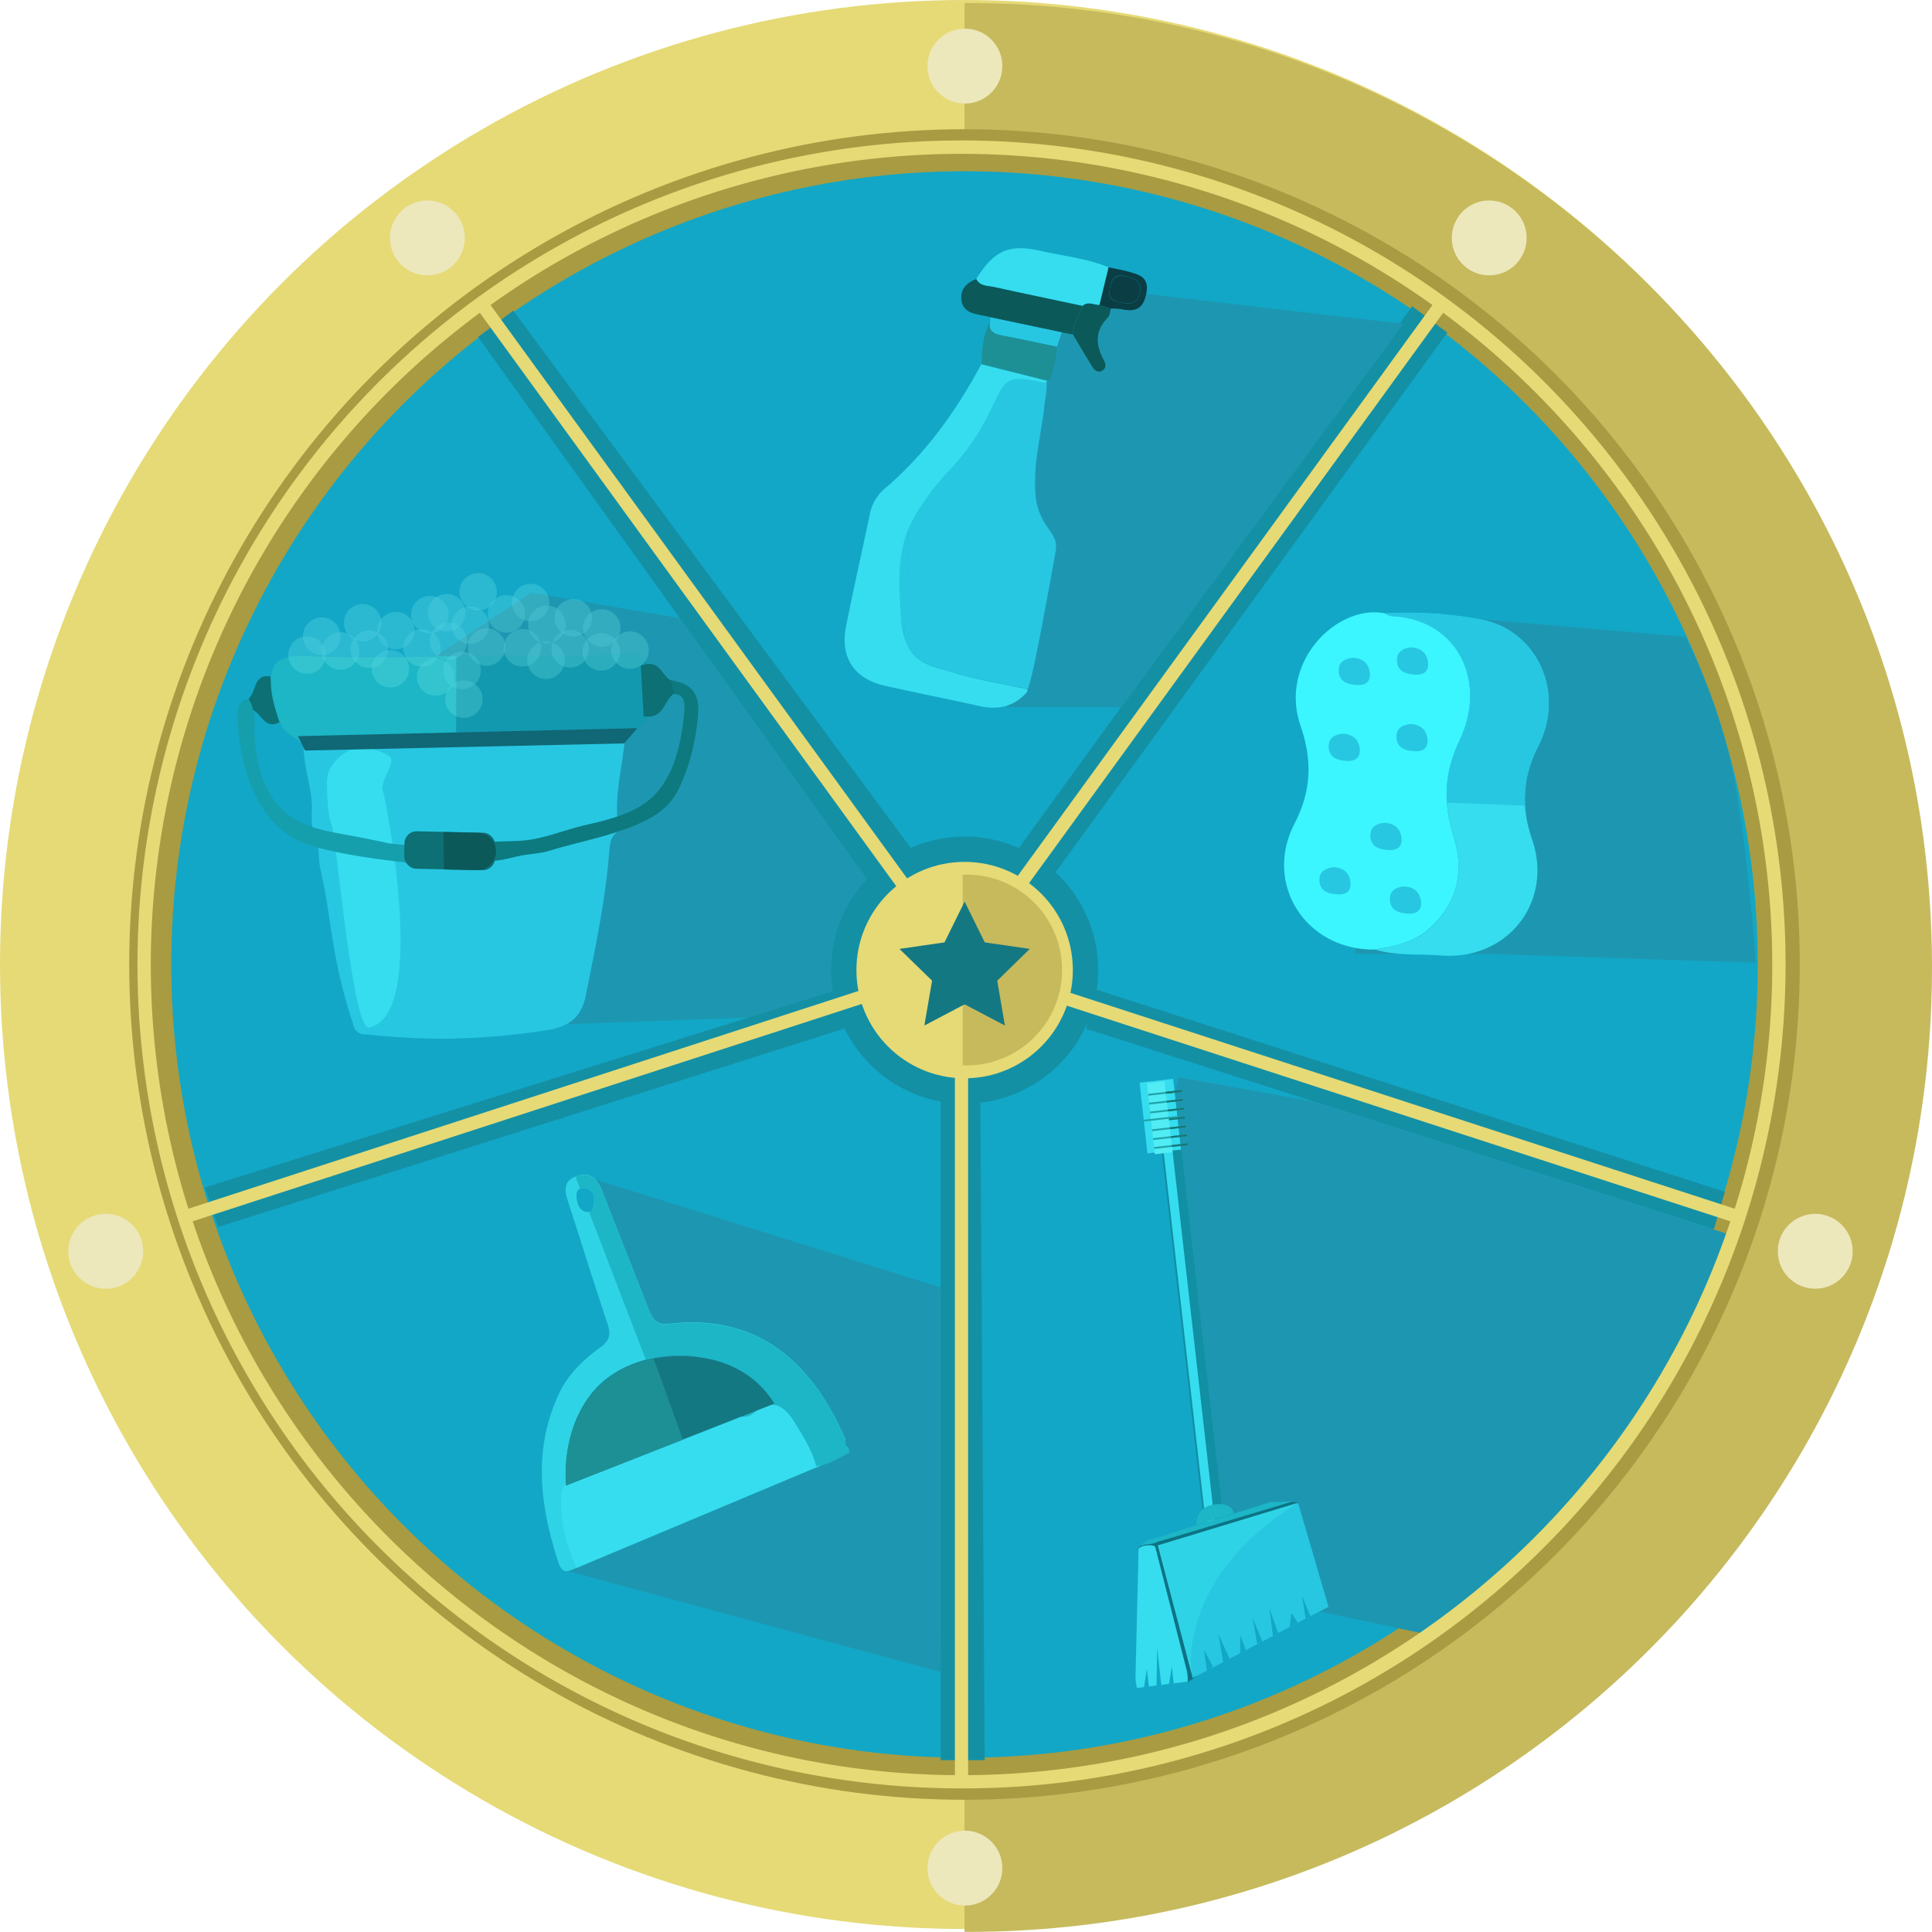 <svg xmlns="http://www.w3.org/2000/svg" viewBox="0 0 438.5 438.5"><defs><style>.cls-1{fill:#e5da76;}.cls-2{fill:#c6ba5d;}.cls-3{fill:#a89b42;}.cls-4{fill:#12a7c7;}.cls-5{fill:#1d97b1;}.cls-6{fill:#1490a5;}.cls-7{fill:#2ed4e5;}.cls-8{fill:#35ddef;}.cls-9{fill:#1cb6c6;}.cls-10{fill:#147882;}.cls-11{fill:#1d9096;}.cls-12{fill:#ede7bc;}.cls-13{fill:#27c7e2;}.cls-14{fill:#0d7a7f;}.cls-15{fill:#1299af;}.cls-16{fill:#0d7075;}.cls-17{fill:#159fad;}.cls-18{opacity:0.5;}.cls-19{fill:#82f4f4;opacity:0.45;}.cls-20{fill:#106775;}.cls-21{fill:#0c5959;}.cls-22{fill:#0a3e44;}.cls-23{fill:#e86f66;}.cls-24{fill:#3bf6ff;}.cls-25{fill:#0d7384;}.cls-26{fill:#118fa3;}.cls-27{fill:#51ecf4;}.cls-28{fill:#21a3aa;}.cls-29{fill:#177774;}</style></defs><title>Recurso 13</title><g id="Capa_2" data-name="Capa 2"><g id="Capa_1-2" data-name="Capa 1"><circle class="cls-1" cx="218.91" cy="218.91" r="218.91"/><path class="cls-2" d="M219.59.68h-.68v437.8h.68c120.9,0,218.91-98,218.91-218.91S340.49.68,219.59.68Z"/><circle class="cls-3" cx="218.91" cy="218.91" r="189.58"/><circle class="cls-4" cx="218.91" cy="218.91" r="180.04"/><polygon class="cls-5" points="75.5 164.5 120.5 134.5 155.5 140.5 197.5 200.5 192.5 223.5 182.5 230.5 127.5 232.5 98.5 229.5 82.5 227.5 82.5 208.5 77.5 182.5 75.5 164.5"/><polygon class="cls-5" points="134.5 267.5 214.5 292.5 214.5 306.5 213.5 379.5 128.5 356.5 144.5 299.5 134.5 267.5"/><circle class="cls-6" cx="218.94" cy="220.18" r="30.32"/><path class="cls-7" d="M192.59,328.63c0,.36.07.71.1,1.07-2.43,1.11-4.64,2.8-7.43,3-.93-3.49-2.82-6.49-4.67-9.55-2.52-4.19-5.31-6.11-9.67-2.36-1.12,1-2.56.72-3.91.73-2.46-1.55-4.95-3.06-7.35-4.68-.76-.51-2.07-1-1.34-2.34a2.34,2.34,0,0,1,2.74-1,25.06,25.06,0,0,1,7.92,3.66c1.29.83,2.54,1.42,3.51-.21.85-1.41.27-2.59-1.05-3.51-9.17-6.31-19-7.79-29.24-3.26-9.45,4.19-12.5,12.64-13.61,22.15-.39,3.29.48,5,4.12,3.7a2.26,2.26,0,0,1-2.55,1.94c-2.29,0-2.88,1.37-2.63,3.35.38,3,1.5,6,2,9,.41,2.48.55,4.59,3.72,4.24-5.67,3.07-5.66,3.07-7.36-2.66-3.54-11.93-4.53-23.79.94-35.48,2.07-4.47,5.53-7.8,9.4-10.58,2.3-1.65,2.42-3.15,1.61-5.56-3-8.93-5.79-17.92-8.69-26.89-.82-2.54-1.77-5.19,1.72-6.44s4.89,1,6,3.86c3.38,8.77,6.88,17.49,10.3,26.24.86,2.2,1.71,3.74,4.74,3.39,18.62-2.12,30.26,7.23,37.73,21.52.79,1.52,1.5,3.09,2.24,4.63C191.72,327.45,191.64,328.23,192.59,328.63Zm-57.79-56c.07-1.23-.24-2.57-1.84-2.9-1.43-.29-2.28.55-2.09,2s.63,3.16,2.45,3.32C134.63,275.18,134.63,273.82,134.8,272.63Z"/><path class="cls-4" d="M134.8,272.63c-.17,1.19-.17,2.55-1.48,2.43-1.82-.16-2.26-1.81-2.45-3.32s.66-2.3,2.09-2C134.56,270.06,134.87,271.4,134.8,272.63Z"/><path class="cls-8" d="M130.84,355.89l55.84-23.42s-8.57-20.34-15.8-12.07l-38.25,14.47s-4.93.32-5.17,4.14C127.46,339,126.43,346.24,130.84,355.89Z"/><path class="cls-9" d="M131.69,269.83a2,2,0,0,1,1.27-.1c1.6.33,1.91,1.67,1.84,2.9-.15,1.06-.18,2.25-1.11,2.41l12.91,33.62c8.66-2.42,17-.57,24.84,4.83,1.32.92,1.9,2.1,1.05,3.51-1,1.63-2.22,1-3.51.21a25.06,25.06,0,0,0-7.92-3.66,2.34,2.34,0,0,0-2.74,1c-.73,1.34.58,1.83,1.34,2.34,2.4,1.62,4.89,3.13,7.35,4.68,1.35,0,2.79.23,3.91-.73,4.36-3.75,7.15-1.83,9.67,2.36,1.85,3.06,3.74,6.06,4.67,9.55,2.79-.21,5-1.9,7.43-3,0-.36-.07-.71-.1-1.07-1-.4-.87-1.18-.72-2-.74-1.54-1.45-3.11-2.24-4.63-7.47-14.29-19.11-23.64-37.73-21.52-3,.35-3.88-1.19-4.74-3.39-3.42-8.75-6.92-17.47-10.3-26.24-1.1-2.86-2.49-5.12-6-3.86l-.23.09Z"/><path class="cls-10" d="M128.48,337.16S126,315.23,145.33,309c0,0,20.38-6.2,30.46,9.56Z"/><path class="cls-11" d="M148.33,308.37a28.48,28.48,0,0,0-3,.66c-19.34,6.2-16.85,28.13-16.85,28.13L155,326.75Z"/><circle class="cls-1" cx="218.94" cy="220.18" r="21.65"/><circle class="cls-1" cx="218.94" cy="220.18" r="24.56"/><polygon class="cls-6" points="248.5 224.5 391.5 270.5 389 279 246.5 233.5 248.5 224.5"/><polygon class="cls-6" points="230.5 193.5 238.5 199.5 328.5 75.5 320.5 69.5 230.5 193.5"/><polygon class="cls-6" points="46.5 269.5 190.5 224.5 191.5 233.5 49.5 278.5 46.5 269.5"/><polygon class="cls-6" points="213.5 399.5 213.5 249.5 222.5 248.5 223.5 399.5 213.5 399.5"/><polygon class="cls-5" points="267.5 244.5 298.34 250.05 393.5 280.5 385.5 301.5 365.5 332.5 326.5 371.5 299.46 365.77 276.52 345.84 265.5 253.5 267.5 244.5"/><polygon class="cls-6" points="116.5 70.5 207.5 193.5 197.5 200.5 108.5 76.5 116.5 70.5"/><path class="cls-1" d="M219.73,405.9h-3A187,187,0,0,1,86,86.65,187,187,0,0,1,350.48,351.16,185.76,185.76,0,0,1,219.73,405.9Zm0-184.93V402.9c80.44-.65,148.75-53.18,173-125.7Zm-176,56.23c24.28,72.52,92.59,125.05,173,125.7V221Zm177-59.08,173,56.22A184,184,0,0,0,327.55,71ZM108.91,71A183.94,183.94,0,0,0,42.76,274.34l173-56.22Zm2.42-1.77,106.9,147.13L325.12,69.23a183.67,183.67,0,0,0-213.79,0Z"/><path class="cls-2" d="M218.94,198.53h-.44v43.27h.44a21.65,21.65,0,1,0,0-43.29Z"/><polygon class="cls-10" points="218.94 204.63 223.51 213.89 233.73 215.37 226.34 222.58 228.08 232.76 218.94 227.95 209.8 232.76 211.55 222.58 204.15 215.37 214.37 213.89 218.94 204.63"/><circle class="cls-12" cx="219" cy="15" r="8.5"/><circle class="cls-12" cx="338" cy="54" r="8.5"/><circle class="cls-12" cx="412" cy="284" r="8.5"/><circle class="cls-12" cx="219" cy="424" r="8.5"/><circle class="cls-12" cx="24" cy="284" r="8.5"/><circle class="cls-12" cx="97" cy="54" r="8.5"/><path class="cls-13" d="M140.09,185.41l.36,3.22c-1.9,1-2,2.84-2.17,4.61-.85,11-3.16,21.79-5.3,32.61-1.1,5.59-4.38,7.26-9,8a169.13,169.13,0,0,1-21.9,1.9,165.21,165.21,0,0,1-19.13-1,2.59,2.59,0,0,1-2.77-2.23,119.14,119.14,0,0,1-4.75-19.71c-.56-3.39-1-6.78-1.62-10.16-.33-2-.82-3.94-1.18-5.91s-.15-3.85-.67-5.66c-.24-.87-.68-1.66-.93-2.53a17.7,17.7,0,0,1-.22-4.94c0-4.87-1.92-9.6-1.94-14.48,1.51-.23,4.06-.05,5.36-.66,10.58-.25,21.16-.59,31.74-.78,6.28-.12,12.57,0,18.85-.32,5.27-.24,12-2.44,17,0C141.39,173.37,139.71,179.29,140.09,185.41Z"/><path class="cls-14" d="M148.71,185a36.57,36.57,0,0,1-8.1,3.63c-5.24,1.8-10.64,2.85-15.9,4.46-2,.62-4.52.73-6.63,1.14-1.79.35-6,1.65-7.63.92-2.55-1.13-2.57-3.42-.45-3.81,3-.56,6.11-.27,9.12-.6,4.75-.5,9.19-2.44,13.81-3.49,5.66-1.3,12.34-2.9,16.27-7.52,3-3.48,4.47-7.94,5.32-12.37.22-1.15.4-2.3.54-3.46.43-3.46.74-6.31-2-6.37-.37-.25-3,.75-3.36.5,1.38-.7.42-3.09,1.8-3.79,3.75.51,7.56,1.8,6.93,8a51.36,51.36,0,0,1-2.2,11.38c-1.13,3.32-2.56,7.19-5.23,9.59A17.71,17.71,0,0,1,148.71,185Z"/><path class="cls-15" d="M141.78,167.33c-5.28-2.64-10.57.23-15.86.18-17.23-.18-34.47.49-51.71.89a51,51,0,0,0-5.33.65,18.36,18.36,0,0,1-1.62-1.34c-.64-.43-1.33-.8-1.94-1.27A7.29,7.29,0,0,1,63,162.51c-1-3-2-7.31-1.18-10.41s4.81-3.32,7.47-3.22c3.89.15,7.79.24,11.68.28,13.74.12,27.43-.58,41.16-.28,4,.08,8,.06,12-.1q3-.14,6-.37c3.11-.25,5.34-.78,7,2.49a48.25,48.25,0,0,1,1.78,4.75c.43,1.2.6,2.53,1.9,3.12-1.49.9-2.51,2.83-3.7,4.1A22.3,22.3,0,0,1,141.78,167.33Z"/><path class="cls-16" d="M57.43,161.16l-1-2.57c1.78-1.55,1-5.6,4.9-5.09l2.16,10.4C60.21,165.67,59.41,162.11,57.43,161.16Z"/><path class="cls-16" d="M152.31,154.47c.25,1,.51,1.92.77,2.87-2.47,1.58-2.26,6-7,5.22l-.63-11.46C149.78,149.39,150.07,153.31,152.31,154.47Z"/><path class="cls-8" d="M88.7,171.89c.72,2.13-2.5,5.37-1.79,7.56.58,1.79,10.3,50.18-2.81,53.69-4,2.85-7.73-43.3-8.84-46-.92-2.28-1-6.54-1.07-9.36-.07-2.09.8-4.73,4.26-7C82.12,168.41,87.36,170.73,88.7,171.89Z"/><path class="cls-17" d="M54,164.53c0-.49-.06-1-.08-1.47a5.14,5.14,0,0,1,.86-3.69,1.6,1.6,0,0,1,1.36-.59c.85.14,1.07,1.71,1.34,2.38.68,1.69.15,4.78.32,6.64.51,5.71,2,11.86,6.29,16,3.75,3.57,8.68,4.61,13.58,5.5,3.38.61,6.75,1.26,10.1,2,1.71.38,4.82.4,6.51.84a17.1,17.1,0,0,1,3.24,1.16c.55.37-1.56,1.24-1.33,1.89a9.44,9.44,0,0,1-5,.45c-4.62-.5-9.26-1.15-13.81-2.06-4.06-.81-8.22-1.71-11.75-4-5.44-3.48-8.55-9.69-10.18-15.93A50.06,50.06,0,0,1,54,164.53Z"/><path class="cls-9" d="M103.57,148.92c-7.53.13-15.07.31-22.62.24-3.89,0-7.79-.13-11.68-.28-2.66-.1-6.6,0-7.47,3.22S62,159.54,63,162.51a7.29,7.29,0,0,0,2.34,3.93c.61.47,1.3.84,1.94,1.27a18.36,18.36,0,0,0,1.62,1.34,51,51,0,0,1,5.33-.65c9.77-.23,19.53-.54,29.3-.73Z"/><g class="cls-18"><circle class="cls-19" cx="69.67" cy="148.67" r="4.25"/><circle class="cls-19" cx="73.02" cy="144.4" r="4.25"/><circle class="cls-19" cx="77.29" cy="147.75" r="4.25"/><circle class="cls-19" cx="82.31" cy="141.34" r="4.25"/><circle class="cls-19" cx="83.81" cy="147.35" r="4.25"/><circle class="cls-19" cx="88.6" cy="151.8" r="4.25"/><circle class="cls-19" cx="89.88" cy="143.14" r="4.25"/><circle class="cls-19" cx="97.56" cy="139.51" r="4.25"/><circle class="cls-19" cx="95.76" cy="147.07" r="4.25"/><circle class="cls-19" cx="98.88" cy="153.65" r="4.25"/><circle class="cls-19" cx="105.28" cy="158.68" r="4.25"/><circle class="cls-19" cx="104.88" cy="152.15" r="4.25"/><circle class="cls-19" cx="110.43" cy="146.85" r="4.25"/><circle class="cls-19" cx="118.57" cy="147.02" r="4.25"/><circle class="cls-19" cx="123.93" cy="149.86" r="4.25"/><circle class="cls-19" cx="129.42" cy="147.26" r="4.25"/><circle class="cls-19" cx="136.46" cy="147.96" r="4.25"/><circle class="cls-19" cx="142.99" cy="147.56" r="4.25"/><circle class="cls-19" cx="136.58" cy="142.53" r="4.25"/><circle class="cls-19" cx="130.12" cy="140.22" r="4.25"/><circle class="cls-19" cx="120.42" cy="136.75" r="4.25"/><circle class="cls-19" cx="124.11" cy="141.72" r="4.25"/><circle class="cls-19" cx="114.93" cy="139.34" r="4.25"/><circle class="cls-19" cx="108.53" cy="134.32" r="4.25"/><circle class="cls-19" cx="101.37" cy="139.05" r="4.25"/><circle class="cls-19" cx="106.74" cy="141.88" r="4.25"/><circle class="cls-19" cx="101.77" cy="145.57" r="4.25"/></g><polygon class="cls-20" points="67.63 167.08 144.65 165.27 141.67 168.73 69.24 170.35 67.63 167.08"/><rect class="cls-16" x="91.77" y="188.84" width="20.63" height="8.5" rx="2.74" ry="2.74" transform="translate(4.23 -2.18) rotate(1.25)"/><path class="cls-21" d="M108.24,189l-7.58-.17.09,8.51,7.31.15a4.25,4.25,0,1,0,.18-8.49Z"/><path class="cls-5" d="M228.5,160.5c3-3,5-98,5-98l25,4,60,7-64,87Z"/><path class="cls-5" d="M307.5,216.5c1-6,28-76,28-76l47,4a126.17,126.17,0,0,1,10,27c4,17,6,47,6,47l-61-2Z"/><path class="cls-13" d="M206.31,119a83.79,83.79,0,0,1,8.83-11.91,52.7,52.7,0,0,0,9.54-13.5c4-8.41,3.83-8.48,12.77-6.7.4.28-.36,4.55-.4,5-.22,2.63-.9,6.1-1.44,9.77a45.46,45.46,0,0,0-.6,10.61,14.83,14.83,0,0,0,2,6.27c1.36,2.32,3.11,3.6,2.59,6.54-.49,2.69-5.54,31.49-6.44,31.29-5.6-1.22-11.3-2.07-16.75-3.76-4.55-1.41-10-2.17-11.21-8.35"/><path class="cls-8" d="M221.57,63.32c4-6.43,7.38-8,14.42-6.42,5.22,1.19,10.61,1.71,15.63,3.76l-2.07,8.58c-1.28,0-2.61-.94-3.84.2C239,68,232.33,66.63,225.66,65.15,224.2,64.83,222.43,65,221.57,63.32Z"/><path class="cls-21" d="M221.57,63.32c.86,1.72,2.63,1.51,4.09,1.83,6.67,1.48,13.37,2.87,20.05,4.29-.56,2.22-2.29,4-2.18,6.49l-2.58-.5L224.8,72c-.68-.15-1.36-.34-2.05-.45-2.17-.37-4.28-.93-4.56-3.54C217.94,65.6,219.42,64.16,221.57,63.32Z"/><path class="cls-11" d="M237.7,86.41l-14.94-3.74c.17-3.37.28-6.75,2-9.8-.51,2.29.83,2.9,2.74,3.26,4.15.78,8.27,1.69,12.41,2.55a27.83,27.83,0,0,1-1.55,7.49A1.11,1.11,0,0,0,237.7,86.41Z"/><path class="cls-21" d="M243.53,75.93c-.11-2.44,1.62-4.27,2.18-6.49,1.23-1.14,2.56-.18,3.84-.2l2.57.82c-.21.68-.22,1.55-.66,2-3,3-2.82,6.22-.94,9.66.41.76.67,1.68-.18,2.3-1.1.79-1.9.07-2.45-.81C246.4,80.81,245,78.36,243.53,75.93Z"/><path class="cls-13" d="M239.91,78.68c-4.14-.86-8.26-1.77-12.41-2.55-1.91-.36-3.25-1-2.74-3.26a7.56,7.56,0,0,0,0-.83L241,75.43C240.6,76.51,240.26,77.59,239.91,78.68Z"/><path class="cls-22" d="M252.12,70.06l-2.57-.82,2.07-8.58c1.51.34,3,.59,4.53,1,2.51.71,4.79,1.27,4,5.08s-2.88,4-5.87,3.4A12.4,12.4,0,0,0,252.12,70.06Zm2.21-1.45c2.13.56,3.81.43,4.36-2.07s-.82-3.24-2.9-3.78c-2.31-.6-3.39.05-3.86,2.45S252.31,68.43,254.33,68.61Z"/><path class="cls-23" d="M239.87,122.6l-.6-1.15Z"/><path class="cls-22" d="M254.33,68.61c-2-.18-2.84-1.13-2.4-3.4s1.55-3,3.86-2.45c2.08.54,3.45,1.32,2.9,3.78S256.46,69.17,254.33,68.61Z"/><path class="cls-13" d="M205.24,144.32s-4-17.57,1.07-25.28"/><path class="cls-8" d="M215.14,107.13a61.61,61.61,0,0,0-6,7.65,28.81,28.81,0,0,0-3.23,5.91c-2.2,5.72-1.89,12.9-1.44,18.84.26,3.39.81,7.39,3.56,9.71,2.34,2,5.57,2.54,8.42,3.43,5.45,1.69,11.16,2.54,16.75,3.76,0,.17,0,.35,0,.52-2.92,3.41-6.56,4.26-10.85,3.31-7.13-1.58-14.29-3-21.42-4.59s-10.32-6.48-8.88-13.63c1.66-8.28,3.5-16.53,5.27-24.79a10.25,10.25,0,0,1,3.08-6c9.47-7.95,16.51-17.77,22.32-28.57l14.94,3.74a3.11,3.11,0,0,1-.25.52c-8.94-1.78-8.8-1.71-12.77,6.7A52.7,52.7,0,0,1,215.14,107.13Z"/><path class="cls-24" d="M312.11,215.52c-15.65.21-25.44-14.79-18.27-28.65,3.87-7.46,4-14.44,1.31-22.24-4.94-14.58,8.51-27.57,19.17-25.42a4.54,4.54,0,0,0,1.47.62c14.78.58,22,14.48,15.47,28.29-3.48,7.4-3.76,14-1.35,21.7s1.11,14.68-5.22,20.67C320.94,214,316.63,214.69,312.11,215.52Z"/><path class="cls-8" d="M312.11,215.52c4.52-.83,8.83-1.48,12.58-5,6.33-6,7.6-13.13,5.22-20.67s-2.13-14.3,1.35-21.7c6.51-13.81-.69-27.71-15.47-28.29a4.54,4.54,0,0,1-1.47-.62,91.14,91.14,0,0,1,21.53,1.33c12.93,2.25,19.52,16.5,13.31,28.7-3.62,7.1-4,13.77-1.41,21.3,4.84,14.23-5.64,27.42-20.6,26.3C322.14,216.46,317,217,312.11,215.52Z"/><path class="cls-13" d="M302.72,196.8c2.18.15,3.53,1.27,3.78,3.35s-.93,2.93-2.81,2.85c-2.26-.08-4.33-.79-4.23-3.52C299.53,197.65,301.06,197,302.72,196.8Z"/><path class="cls-13" d="M314.29,186.74c2.18.15,3.53,1.26,3.79,3.34s-.94,2.93-2.82,2.86c-2.26-.09-4.33-.79-4.23-3.53C311.1,187.58,312.63,186.88,314.29,186.74Z"/><path class="cls-13" d="M318.72,201.18c2.18.15,3.53,1.26,3.79,3.34s-.94,2.93-2.82,2.86c-2.26-.09-4.33-.79-4.23-3.53C315.53,202,317.06,201.32,318.72,201.18Z"/><path class="cls-13" d="M304.83,166.51c2.18.15,3.53,1.27,3.78,3.35s-.93,2.92-2.81,2.85c-2.27-.08-4.33-.79-4.23-3.53C301.64,167.35,303.17,166.65,304.83,166.51Z"/><path class="cls-13" d="M320.2,164.32c2.18.15,3.53,1.26,3.78,3.34s-.93,2.93-2.81,2.86c-2.26-.09-4.33-.79-4.23-3.53C317,165.16,318.54,164.46,320.2,164.32Z"/><path class="cls-13" d="M307.11,149.27c2.18.15,3.54,1.27,3.79,3.35s-.94,2.93-2.82,2.86c-2.26-.09-4.33-.79-4.23-3.53C303.92,150.12,305.45,149.42,307.11,149.27Z"/><path class="cls-13" d="M320.32,146.93c2.18.15,3.53,1.27,3.79,3.35s-.94,2.93-2.82,2.85c-2.26-.08-4.33-.79-4.23-3.52C317.13,147.78,318.66,147.08,320.32,146.93Z"/><path class="cls-13" d="M314.32,139.21a4.54,4.54,0,0,0,1.47.62c14.78.58,22,14.48,15.47,28.29a27.69,27.69,0,0,0-2.86,14.06l17.75.68a25.55,25.55,0,0,1,3-13.62c6.21-12.2-.38-26.45-13.31-28.7A91.14,91.14,0,0,0,314.32,139.21Z"/><polygon class="cls-25" points="258.4 351.27 259.52 350.33 289.12 341.67 292.89 340.83 294.75 341.03 293.02 347.34 269.13 366.77 271.75 380.33 269.62 381.8 258.4 351.27"/><rect class="cls-26" x="267.56" y="245.1" width="4.46" height="100.48" transform="translate(-31.61 32.33) rotate(-6.48)"/><rect class="cls-8" x="267.97" y="245.19" width="2.03" height="100.48" transform="translate(-31.62 32.24) rotate(-6.48)"/><path class="cls-9" d="M263.48,349.73l.59-.17L266,349l2.9-.87,3.61-1.08,4-1.21,4.17-1.25,4-1.2,3.58-1.07,2.84-.85,1.83-.55a3.8,3.8,0,0,1,.55-.16l-5.28.19-.89.28L285,342l-3.4,1.05-4,1.24-4.16,1.29-3.88,1.2-3.16,1-1.06.33c-.32.1-.6.26-.92.37-.66.23-1.36.39-2,.56-1.2.31-2.65.63-3.41,1.71,0,0,0,.09,0,.11a.08.08,0,0,0,.08,0,4.77,4.77,0,0,1,1.74-.38,6.51,6.51,0,0,0,1.57-.36C262.7,349.92,263.09,349.83,263.48,349.73Z"/><path class="cls-13" d="M273.27,374.46l2.06,3.84-.78.55,3.08-1.62-1.11-6.41,2.53,5.66,2.43-1.28,0-4.12,1.28,3.46,6.15-3.24L288.1,365l2,5.64,2.58-1.36.43-3.21,1.45,2.22,1.76-.92-.8-5.25,1.88,4.68,4.12-2.1-6.88-23.52-31.81,9.57,7.9,30.09,3.18-1.67Zm13.24-1.91-1.17.53-1.08-6Z"/><path class="cls-8" d="M269.22,378.62l-7-27.46c-.25-.81-3.74-.41-3.8.43l-.69,28.53a9.52,9.52,0,0,0,.34,3l1.59-.21.65-4.13.45,4-.85.11,2.58-.34.14-8.5.95,8.36,1.75-.23.62-4,.44,3.89,3.18-.41A9.52,9.52,0,0,0,269.22,378.62Z"/><rect class="cls-8" x="261.18" y="245.37" width="7.7" height="16.21" transform="matrix(0.99, -0.11, 0.11, 0.99, -26.91, 31.53)"/><rect class="cls-27" x="261.19" y="245.58" width="4.05" height="16.21" transform="translate(-26.95 31.33) rotate(-6.48)"/><rect class="cls-28" x="260.56" y="247.84" width="7.7" height="0.41" transform="translate(-26.3 31.43) rotate(-6.48)"/><rect class="cls-29" x="264.6" y="247.61" width="3.65" height="0.41" transform="translate(-26.27 31.65) rotate(-6.48)"/><rect class="cls-29" x="264.6" y="247.61" width="3.65" height="0.41" transform="translate(-26.27 31.65) rotate(-6.48)"/><rect class="cls-28" x="260.79" y="249.85" width="7.7" height="0.41" transform="translate(-26.53 31.46) rotate(-6.48)"/><rect class="cls-28" x="261.02" y="251.86" width="7.7" height="0.41" transform="translate(-26.76 31.5) rotate(-6.48)"/><rect class="cls-28" x="261.25" y="253.88" width="7.7" height="0.41" transform="matrix(0.99, -0.11, 0.11, 0.99, -26.98, 31.54)"/><rect class="cls-28" x="261.48" y="255.89" width="7.7" height="0.41" transform="translate(-27.21 31.58) rotate(-6.48)"/><rect class="cls-28" x="261.71" y="257.9" width="7.7" height="0.41" transform="translate(-27.43 31.62) rotate(-6.48)"/><rect class="cls-28" x="261.94" y="259.91" width="7.7" height="0.41" transform="translate(-27.66 31.66) rotate(-6.48)"/><rect class="cls-29" x="264.83" y="249.62" width="3.65" height="0.41" transform="translate(-26.49 31.69) rotate(-6.48)"/><rect class="cls-29" x="265.06" y="251.63" width="3.65" height="0.41" transform="translate(-26.72 31.73) rotate(-6.48)"/><rect class="cls-29" x="265.29" y="253.65" width="3.65" height="0.41" transform="translate(-26.94 31.77) rotate(-6.48)"/><rect class="cls-29" x="265.52" y="255.66" width="3.65" height="0.41" transform="translate(-27.17 31.81) rotate(-6.48)"/><rect class="cls-29" x="265.75" y="257.67" width="3.65" height="0.41" transform="translate(-27.39 31.84) rotate(-6.48)"/><rect class="cls-29" x="265.97" y="259.69" width="3.65" height="0.41" transform="translate(-27.62 31.88) rotate(-6.48)"/><path class="cls-7" d="M270.73,380.86c-.4.05-4.57-22.31,24-39.83l-31.92,9.74Z"/><path class="cls-9" d="M271.56,346.11a4.31,4.31,0,0,1,3.68-4.57c4.39-.83,4.81,1.94,4.81,1.94Z"/></g></g></svg>